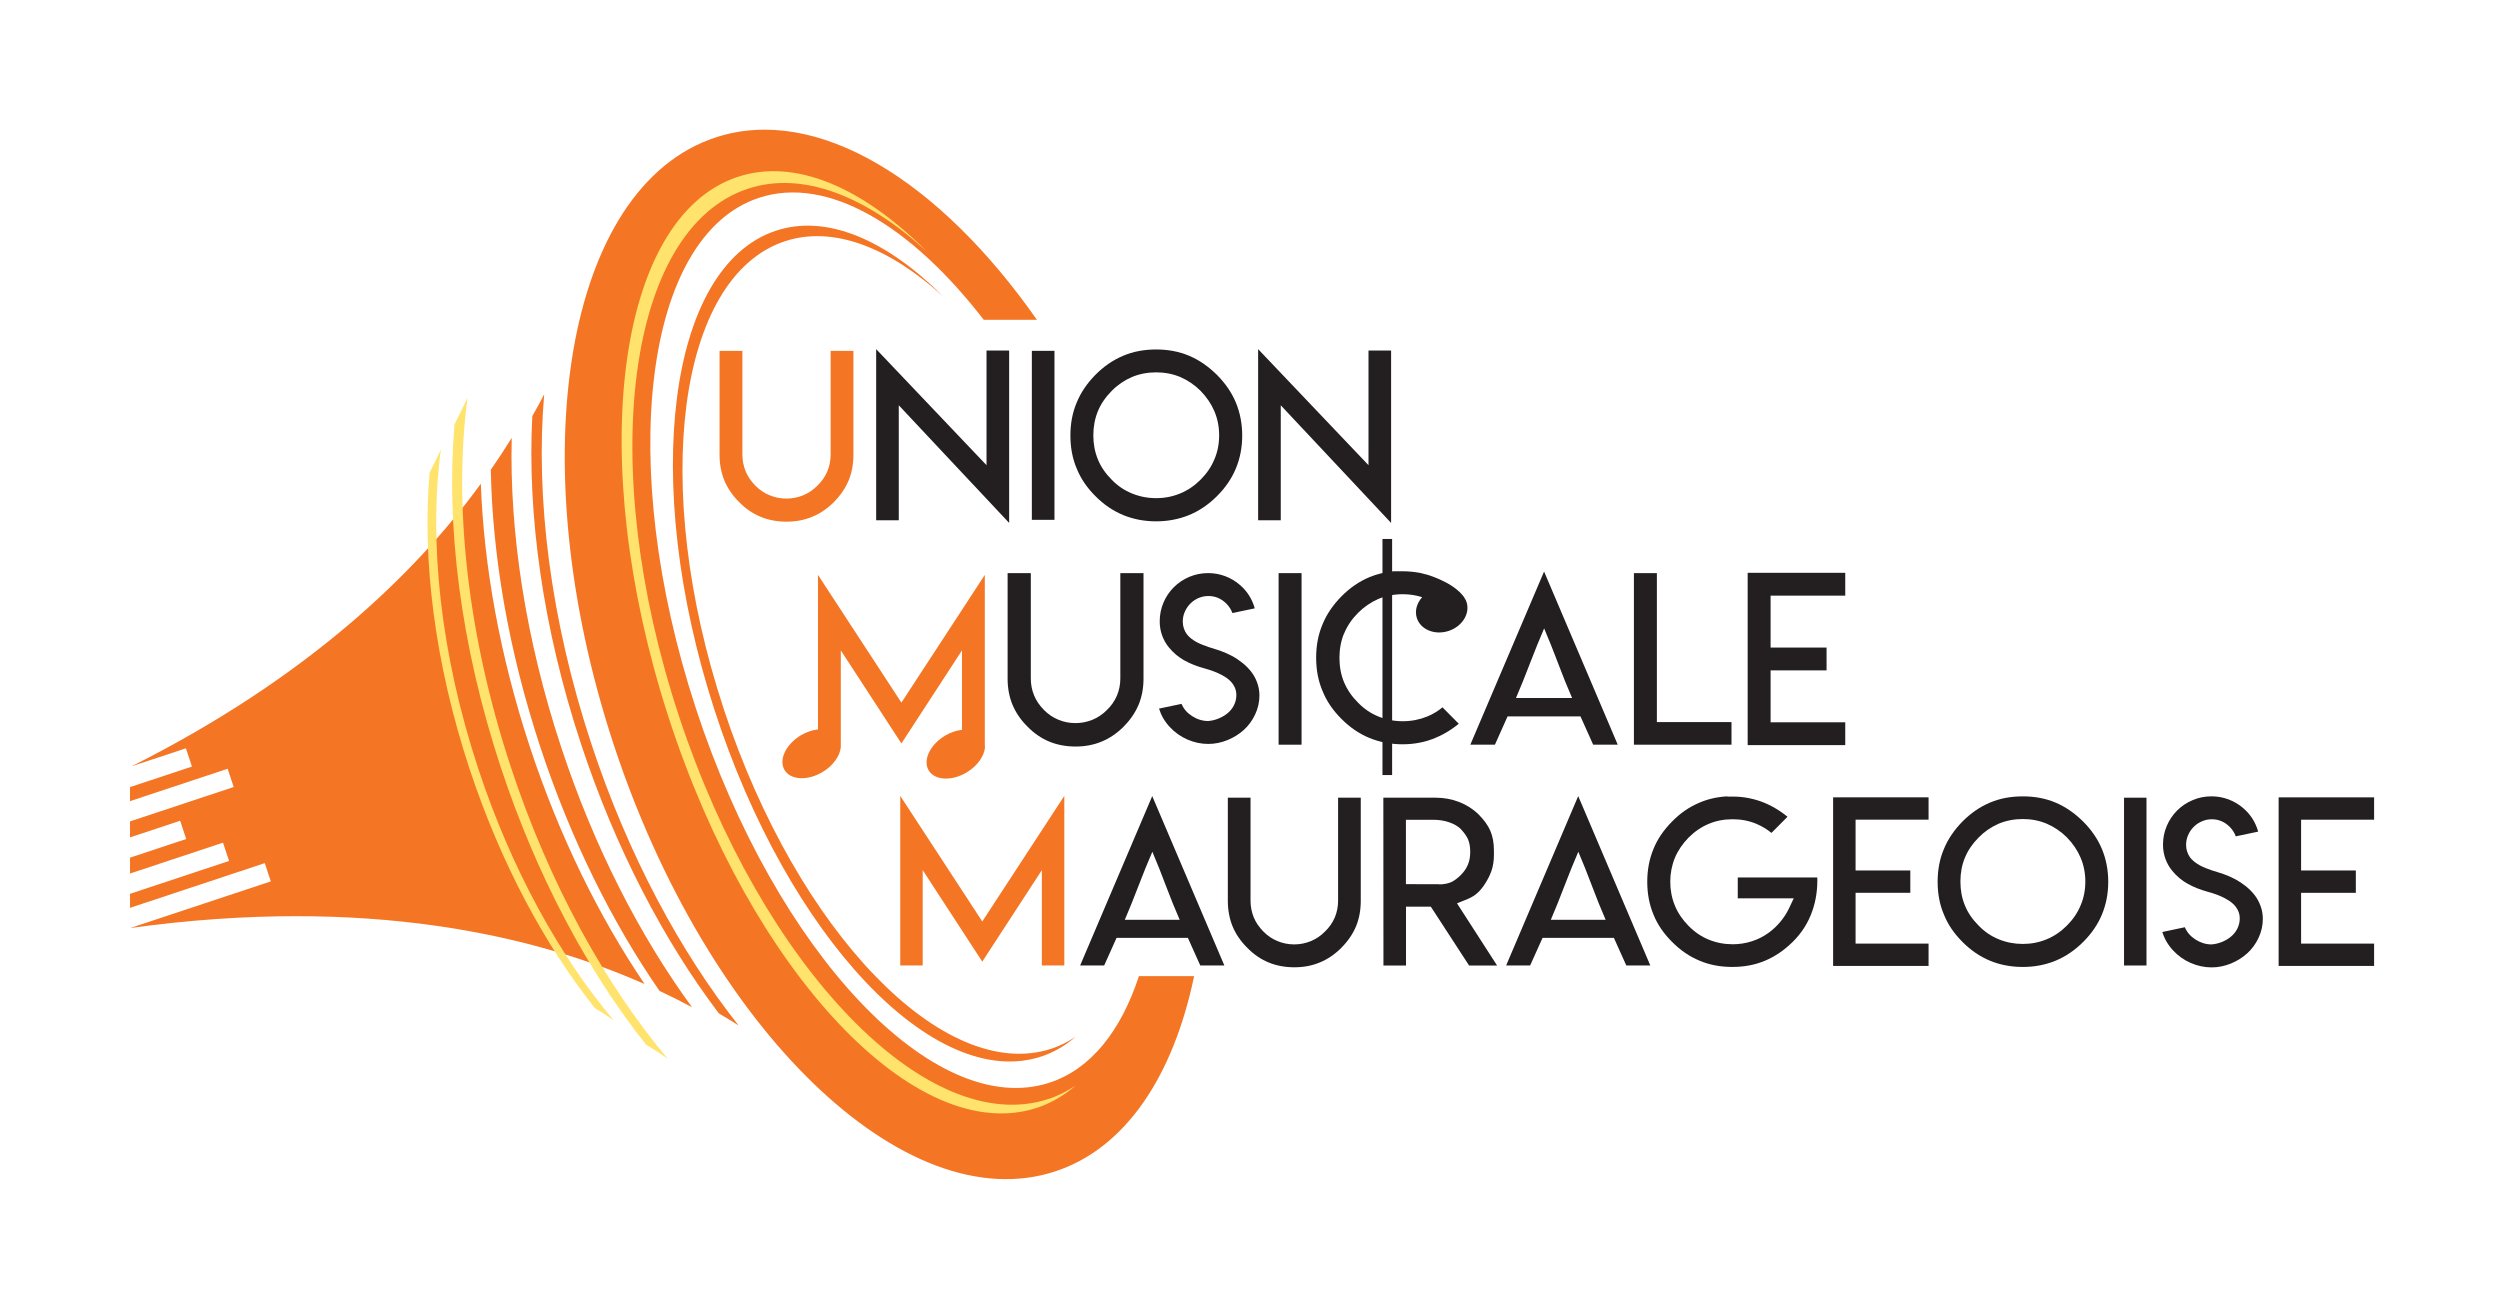 <?xml version="1.0" encoding="UTF-8" standalone="no"?>
<!-- Created with Inkscape (http://www.inkscape.org/) -->

<svg
   xmlns:dc="http://purl.org/dc/elements/1.1/"
   xmlns:cc="http://creativecommons.org/ns#"
   xmlns:rdf="http://www.w3.org/1999/02/22-rdf-syntax-ns#"
   xmlns:svg="http://www.w3.org/2000/svg"
   xmlns="http://www.w3.org/2000/svg"
   xmlns:sodipodi="http://sodipodi.sourceforge.net/DTD/sodipodi-0.dtd"
   xmlns:inkscape="http://www.inkscape.org/namespaces/inkscape"
   width="385.444"
   height="201.801"
   viewBox="0 0 101.982 53.393"
   version="1.1"
   id="svg994"
   inkscape:version="0.92.3 (2405546, 2018-03-11)"
   sodipodi:docname="logo.svg">
  <defs
     id="defs988" />
  <sodipodi:namedview
     id="base"
     pagecolor="#ffffff"
     bordercolor="#666666"
     borderopacity="1.0"
     inkscape:pageopacity="0.0"
     inkscape:pageshadow="2"
     inkscape:zoom="0.35"
     inkscape:cx="-410.13514"
     inkscape:cy="-139.09961"
     inkscape:document-units="mm"
     inkscape:current-layer="layer1"
     showgrid="false"
     units="px"
     fit-margin-top="20"
     fit-margin-left="20"
     fit-margin-bottom="20"
     fit-margin-right="20"
     inkscape:window-width="1366"
     inkscape:window-height="705"
     inkscape:window-x="-8"
     inkscape:window-y="-8"
     inkscape:window-maximized="1" />
  <g
     inkscape:label="Calque 1"
     inkscape:groupmode="layer"
     id="layer1"
     transform="translate(-66.938,-58.637)">
    <path
       inkscape:connector-curvature="0"
       style="fill:#f47524;stroke-width:0.265"
       d="m 113.398,98.457 c -0.732,2.23 -1.958,3.791 -3.643,4.344 -4.695,1.542 -11.155,-5.288 -14.427,-15.256 -3.272,-9.969 -2.119,-19.298 2.575,-20.84 2.779,-0.913 6.177,1.109 9.166,4.979 h 2.169 c -3.994,-5.704 -8.988,-8.793 -13.106,-7.441 -6.128,2.012 -7.995,13.085 -4.171,24.733 3.824,11.647 11.893,19.458 18.02,17.446 2.881,-0.946 4.82,-3.896 5.669,-7.966 z"
       id="path6" />
    <g
       transform="matrix(0.265,0,0,0.265,64.237,1.107)"
       id="g18">
      <path
         style="fill:#f47524"
         inkscape:connector-curvature="0"
         d="m 141.565,271.101 v 10.287 5.704 c 0,1.435 -0.243,2.748 -0.735,3.957 -0.51,1.207 -1.272,2.32 -2.271,3.325 v 0.016 c -1.06,1.035 -2.176,1.789 -3.344,2.252 -1.2,0.504 -2.514,0.758 -3.934,0.758 -1.448,0 -2.774,-0.25 -3.971,-0.739 -1.248,-0.509 -2.368,-1.273 -3.344,-2.287 -1.015,-1.005 -1.77,-2.118 -2.273,-3.325 -0.489,-1.209 -0.736,-2.522 -0.736,-3.957 v -5.704 -10.287 h 3.515 v 10.287 5.092 0.59 c 0,0.915 0.173,1.774 0.508,2.597 0.317,0.766 0.813,1.494 1.49,2.185 0.655,0.666 1.388,1.158 2.206,1.483 0.79,0.336 1.652,0.508 2.587,0.508 0.889,0 1.744,-0.172 2.574,-0.508 0.814,-0.339 1.543,-0.83 2.179,-1.483 0.647,-0.61 1.153,-1.338 1.53,-2.185 0.337,-0.823 0.508,-1.682 0.508,-2.597 v -0.59 -5.092 -10.287 z"
         id="path8" />
      <path
         style="fill:#231f20"
         inkscape:connector-curvature="0"
         d="m 162.052,288.703 v -3.1 -14.551 h 3.483 v 26.538 l -16.99,-18.107 v 1.994 15.709 h -3.481 v -26.349 z"
         id="path10" />
      <path
         style="fill:#231f20"
         inkscape:connector-curvature="0"
         d="m 169.03,271.101 h 3.482 v 26.014 h -3.482 z"
         id="path12" />
      <path
         style="fill:#231f20"
         inkscape:connector-curvature="0"
         d="m 193.229,271.854 c 1.523,0.64 2.953,1.625 4.286,2.936 1.307,1.311 2.278,2.733 2.922,4.271 0.648,1.575 0.975,3.271 0.975,5.075 0,1.821 -0.327,3.511 -0.975,5.073 -0.645,1.553 -1.616,2.972 -2.922,4.269 -1.28,1.278 -2.713,2.255 -4.286,2.903 -1.578,0.643 -3.26,0.963 -5.059,0.963 -1.818,0 -3.509,-0.32 -5.073,-0.963 -1.562,-0.643 -2.982,-1.609 -4.27,-2.903 -1.318,-1.308 -2.283,-2.736 -2.902,-4.284 -0.643,-1.521 -0.96,-3.204 -0.96,-5.058 0,-1.844 0.317,-3.529 0.96,-5.054 0.62,-1.527 1.584,-2.966 2.902,-4.303 1.309,-1.317 2.731,-2.285 4.27,-2.925 1.517,-0.644 3.208,-0.966 5.073,-0.966 1.842,0 3.529,0.322 5.059,0.966 z m -8.784,3.271 c -1.179,0.514 -2.218,1.223 -3.117,2.136 -0.95,0.956 -1.665,1.996 -2.132,3.13 -0.466,1.142 -0.701,2.378 -0.701,3.712 0,1.354 0.235,2.588 0.701,3.706 0.454,1.132 1.166,2.172 2.132,3.134 0.899,0.931 1.938,1.638 3.117,2.113 1.163,0.477 2.409,0.721 3.725,0.721 1.308,0 2.537,-0.244 3.692,-0.721 1.157,-0.475 2.197,-1.182 3.132,-2.113 0.958,-0.961 1.669,-2.001 2.132,-3.134 0.492,-1.132 0.734,-2.364 0.734,-3.706 0,-1.319 -0.243,-2.554 -0.734,-3.712 -0.479,-1.118 -1.181,-2.164 -2.119,-3.13 -0.929,-0.926 -1.977,-1.633 -3.146,-2.136 -1.155,-0.478 -2.385,-0.713 -3.692,-0.713 -1.315,0 -2.561,0.235 -3.724,0.713 z"
         id="path14" />
      <path
         style="fill:#231f20"
         inkscape:connector-curvature="0"
         d="m 220.853,288.703 v -3.1 -14.551 h 3.479 v 26.538 l -16.986,-18.107 v 1.994 15.709 h -3.484 v -26.349 z"
         id="path16" />
    </g>
    <g
       transform="matrix(0.265,0,0,0.265,64.237,1.107)"
       id="g42">
      <path
         style="fill:#f47524"
         inkscape:connector-curvature="0"
         d="m 161.4,358.939 12.628,-19.332 v 26.11 h -3.458 v -14.681 l -9.17,14.088 -9.172,-14.088 v 14.681 h -3.457 v -26.11 z"
         id="path20" />
      <path
         style="fill:#231f20"
         inkscape:connector-curvature="0"
         d="m 198.664,365.718 h -3.705 l -1.911,-4.253 h -5.497 -5.481 l -1.908,4.253 h -3.7 l 11.099,-26.078 z m -11.113,-7.038 h 4.234 c -0.708,-1.62 -1.413,-3.364 -2.114,-5.225 -0.7,-1.866 -1.397,-3.615 -2.093,-5.248 -0.704,1.633 -1.416,3.382 -2.129,5.248 -0.712,1.861 -1.414,3.605 -2.109,5.225 z"
         id="path22" />
      <path
         style="fill:#231f20"
         inkscape:connector-curvature="0"
         d="m 219.661,339.887 v 10.213 5.664 c 0,1.424 -0.239,2.729 -0.729,3.928 -0.506,1.199 -1.263,2.305 -2.26,3.297 v 0.016 c -1.054,1.032 -2.154,1.776 -3.314,2.242 -1.195,0.503 -2.5,0.746 -3.911,0.746 -1.438,0 -2.748,-0.241 -3.941,-0.73 -1.237,-0.506 -2.347,-1.268 -3.318,-2.274 -1.006,-0.992 -1.762,-2.099 -2.261,-3.297 -0.483,-1.199 -0.729,-2.504 -0.729,-3.928 V 350.1 339.887 h 3.495 v 10.213 5.058 0.59 c 0,0.902 0.169,1.755 0.5,2.57 0.314,0.762 0.806,1.485 1.477,2.17 0.646,0.659 1.378,1.152 2.191,1.477 0.786,0.336 1.646,0.505 2.568,0.505 0.883,0 1.731,-0.169 2.555,-0.505 0.81,-0.333 1.533,-0.828 2.17,-1.477 0.638,-0.606 1.143,-1.323 1.514,-2.17 0.333,-0.815 0.503,-1.667 0.503,-2.57 v -0.59 -5.058 -10.213 z"
         id="path24" />
      <path
         style="fill:#231f20"
         inkscape:connector-curvature="0"
         d="m 223.137,339.887 h 8.061 c 1.285,0 2.5,0.226 3.647,0.677 1.09,0.431 2.063,1.042 2.919,1.859 0.88,0.888 1.492,1.739 1.838,2.551 0.371,0.852 0.557,1.862 0.557,3.04 v 0.73 c 0,0.892 -0.135,1.718 -0.399,2.47 -0.255,0.714 -0.647,1.461 -1.18,2.241 -0.455,0.622 -0.883,1.083 -1.288,1.366 -0.381,0.294 -0.915,0.577 -1.598,0.839 l -1.215,0.487 0.716,1.115 5.451,8.456 h -4.31 l -5.886,-9.052 h -3.823 v 9.052 h -3.473 z m 8.582,13.32 0.018,0.024 c 0.705,0 1.322,-0.12 1.855,-0.35 0.476,-0.223 0.968,-0.588 1.478,-1.099 0.521,-0.519 0.891,-1.075 1.113,-1.665 0.224,-0.538 0.329,-1.175 0.329,-1.93 0,-0.68 -0.104,-1.308 -0.329,-1.875 -0.21,-0.486 -0.577,-1.007 -1.096,-1.564 v -0.016 c -0.475,-0.461 -1.097,-0.822 -1.876,-1.078 -0.729,-0.244 -1.514,-0.365 -2.359,-0.365 h -3.164 -1.075 v 1.093 7.734 1.077 h 1.075 l 1.302,0.014 h 0.867 z"
         id="path26" />
      <path
         style="fill:#231f20"
         inkscape:connector-curvature="0"
         d="m 264.233,365.718 h -3.696 l -1.911,-4.253 h -5.498 -5.483 l -1.914,4.253 h -3.693 l 11.096,-26.078 z m -11.105,-7.038 h 4.229 c -0.709,-1.62 -1.411,-3.364 -2.109,-5.225 -0.7,-1.866 -1.399,-3.615 -2.098,-5.248 -0.706,1.633 -1.414,3.382 -2.127,5.248 -0.708,1.861 -1.413,3.605 -2.105,5.225 z"
         id="path28" />
      <path
         style="fill:#231f20"
         inkscape:connector-curvature="0"
         d="m 276.095,339.715 h 0.78 c 0.916,0 1.792,0.084 2.625,0.259 0.877,0.184 1.697,0.438 2.448,0.763 0.775,0.333 1.531,0.747 2.26,1.235 0.323,0.218 0.706,0.499 1.145,0.848 l -2.468,2.485 c -0.706,-0.569 -1.475,-1.029 -2.309,-1.389 -1.124,-0.472 -2.345,-0.712 -3.662,-0.712 -1.358,0 -2.588,0.241 -3.685,0.712 -1.125,0.463 -2.161,1.169 -3.11,2.117 -0.938,0.96 -1.64,1.999 -2.101,3.108 -0.475,1.166 -0.713,2.402 -0.713,3.683 0,1.299 0.238,2.528 0.713,3.684 0.461,1.122 1.164,2.157 2.101,3.11 0.938,0.951 1.976,1.657 3.11,2.118 1.159,0.474 2.386,0.712 3.685,0.712 1.017,0 2.006,-0.153 2.964,-0.463 0.907,-0.283 1.778,-0.728 2.628,-1.342 0.68,-0.511 1.27,-1.069 1.771,-1.686 0.521,-0.625 0.956,-1.299 1.304,-2.03 l 0.729,-1.545 h -1.72 -6.895 v -3.215 h 0.293 11.954 c 0.043,1.828 -0.204,3.53 -0.749,5.095 -0.625,1.836 -1.646,3.451 -3.059,4.84 -1.308,1.284 -2.726,2.247 -4.255,2.885 -1.516,0.638 -3.192,0.953 -5.017,0.953 -1.844,0 -3.517,-0.314 -5.023,-0.953 -1.553,-0.638 -2.967,-1.602 -4.235,-2.885 -1.324,-1.307 -2.285,-2.721 -2.886,-4.235 -0.638,-1.532 -0.955,-3.21 -0.955,-5.042 0,-1.819 0.317,-3.493 0.955,-5.037 0.601,-1.506 1.562,-2.917 2.886,-4.253 1.261,-1.289 2.672,-2.255 4.235,-2.901 1.274,-0.545 2.687,-0.867 4.239,-0.955 z"
         id="path30" />
      <path
         style="fill:#231f20"
         inkscape:connector-curvature="0"
         d="m 307.067,339.833 v 3.441 h -10.157 -1.079 v 1.077 5.646 1.093 h 1.079 7.346 v 3.441 h -7.346 -1.079 v 1.08 5.64 1.096 h 1.079 10.157 v 3.436 h -10.157 -4.537 v -25.949 h 14.694 z"
         id="path32" />
      <path
         style="fill:#231f20"
         inkscape:connector-curvature="0"
         d="m 326.595,340.635 c 1.518,0.636 2.937,1.609 4.26,2.917 1.294,1.294 2.26,2.71 2.899,4.238 0.645,1.564 0.97,3.245 0.97,5.037 0,1.808 -0.325,3.491 -0.97,5.042 -0.64,1.538 -1.605,2.949 -2.899,4.235 -1.276,1.273 -2.698,2.24 -4.26,2.885 -1.563,0.638 -3.237,0.953 -5.021,0.953 -1.808,0 -3.488,-0.314 -5.035,-0.953 -1.552,-0.638 -2.963,-1.602 -4.24,-2.885 -1.308,-1.299 -2.269,-2.715 -2.881,-4.255 -0.643,-1.509 -0.956,-3.179 -0.956,-5.021 0,-1.829 0.313,-3.504 0.956,-5.021 0.612,-1.514 1.573,-2.933 2.881,-4.269 1.3,-1.3 2.708,-2.265 4.24,-2.901 1.505,-0.642 3.183,-0.955 5.035,-0.955 1.831,-0.002 3.505,0.311 5.021,0.953 z m -8.72,3.247 c -1.168,0.508 -2.199,1.215 -3.091,2.121 -0.949,0.952 -1.655,1.986 -2.12,3.11 -0.465,1.13 -0.695,2.361 -0.695,3.681 0,1.345 0.23,2.57 0.695,3.682 0.449,1.125 1.164,2.157 2.12,3.11 0.892,0.926 1.923,1.628 3.091,2.099 1.158,0.476 2.395,0.715 3.699,0.715 1.298,0 2.523,-0.239 3.664,-0.715 1.15,-0.471 2.186,-1.172 3.111,-2.099 0.953,-0.953 1.654,-1.985 2.117,-3.11 0.487,-1.122 0.731,-2.351 0.731,-3.682 0,-1.313 -0.244,-2.538 -0.731,-3.681 -0.471,-1.115 -1.174,-2.149 -2.101,-3.11 -0.921,-0.916 -1.964,-1.623 -3.128,-2.121 -1.141,-0.474 -2.366,-0.711 -3.664,-0.711 -1.303,-10e-4 -2.54,0.237 -3.698,0.711 z"
         id="path34" />
      <path
         style="fill:#231f20"
         inkscape:connector-curvature="0"
         d="m 337.155,339.887 h 3.457 v 25.831 h -3.457 z"
         id="path36" />
      <path
         style="fill:#231f20"
         inkscape:connector-curvature="0"
         d="m 352.197,362.107 c 0.512,-0.204 0.977,-0.471 1.387,-0.807 0.413,-0.331 0.749,-0.744 1,-1.228 0.247,-0.487 0.382,-1.011 0.382,-1.562 0.008,-0.463 -0.087,-0.897 -0.288,-1.302 -0.207,-0.4 -0.467,-0.741 -0.789,-1.027 -0.311,-0.283 -0.707,-0.548 -1.167,-0.794 -0.469,-0.244 -0.913,-0.448 -1.34,-0.595 -0.418,-0.154 -0.89,-0.302 -1.397,-0.438 -1.146,-0.317 -2.162,-0.727 -3.051,-1.228 -0.893,-0.498 -1.674,-1.154 -2.344,-1.966 -0.46,-0.548 -0.813,-1.174 -1.066,-1.865 -0.248,-0.692 -0.37,-1.411 -0.37,-2.164 0,-1.02 0.188,-1.977 0.571,-2.883 0.384,-0.907 0.917,-1.701 1.6,-2.386 0.692,-0.691 1.495,-1.223 2.405,-1.604 0.911,-0.388 1.874,-0.579 2.89,-0.579 0.925,0 1.8,0.166 2.64,0.478 0.839,0.32 1.591,0.771 2.257,1.351 1.128,0.966 1.885,2.173 2.287,3.603 l -3.448,0.727 c -0.188,-0.532 -0.495,-1.018 -0.932,-1.464 -0.784,-0.776 -1.707,-1.165 -2.763,-1.165 -0.53,0 -1.038,0.107 -1.512,0.314 -0.481,0.202 -0.908,0.491 -1.266,0.851 -0.367,0.368 -0.656,0.794 -0.862,1.272 -0.207,0.475 -0.313,0.979 -0.313,1.502 0,0.381 0.058,0.737 0.172,1.069 0.116,0.329 0.259,0.613 0.439,0.859 0.178,0.242 0.408,0.47 0.69,0.692 0.28,0.214 0.554,0.393 0.817,0.537 0.263,0.143 0.58,0.292 0.945,0.435 0.363,0.148 0.681,0.264 0.948,0.349 0.268,0.082 0.585,0.18 0.947,0.296 0.367,0.117 0.646,0.209 0.834,0.27 0.635,0.232 1.233,0.492 1.8,0.796 0.566,0.307 1.108,0.665 1.633,1.088 0.524,0.424 0.972,0.881 1.348,1.371 0.375,0.492 0.677,1.051 0.902,1.678 0.228,0.625 0.338,1.278 0.338,1.956 0,1.021 -0.225,1.995 -0.661,2.927 -0.439,0.929 -1.021,1.726 -1.749,2.382 -0.726,0.659 -1.57,1.18 -2.525,1.572 -0.958,0.386 -1.939,0.585 -2.949,0.585 -1.108,0 -2.18,-0.233 -3.215,-0.683 -1.041,-0.448 -1.94,-1.093 -2.719,-1.93 -0.773,-0.829 -1.323,-1.776 -1.653,-2.835 l 3.466,-0.733 c 0.326,0.775 0.875,1.406 1.655,1.903 0.781,0.495 1.593,0.741 2.447,0.741 0.536,-0.037 1.061,-0.159 1.579,-0.366 z"
         id="path38" />
      <path
         style="fill:#231f20"
         inkscape:connector-curvature="0"
         d="m 375.65,339.833 v 3.441 h -10.161 -1.077 v 1.077 5.646 1.093 h 1.077 7.348 v 3.441 h -7.348 -1.077 v 1.08 5.64 1.096 h 1.077 10.161 v 3.436 h -10.161 -4.536 v -25.949 h 14.697 z"
         id="path40" />
    </g>
    <g
       transform="matrix(0.265,0,0,0.265,64.237,1.107)"
       id="g62">
      <path
         style="fill:#231f20"
         inkscape:connector-curvature="0"
         d="m 186.219,305.319 v 10.444 5.789 c 0,1.456 -0.248,2.792 -0.749,4.012 -0.519,1.228 -1.29,2.361 -2.308,3.375 v 0.016 c -1.074,1.052 -2.205,1.818 -3.39,2.295 -1.224,0.509 -2.55,0.762 -4,0.762 -1.465,0 -2.809,-0.249 -4.027,-0.747 -1.266,-0.521 -2.393,-1.298 -3.391,-2.327 -1.03,-1.013 -1.796,-2.146 -2.309,-3.375 -0.499,-1.22 -0.746,-2.557 -0.746,-4.012 v -5.789 -10.444 h 3.571 v 10.444 5.167 0.601 c 0,0.929 0.169,1.802 0.517,2.634 0.317,0.781 0.824,1.521 1.505,2.218 0.665,0.672 1.408,1.178 2.238,1.51 0.805,0.337 1.685,0.512 2.631,0.512 0.901,0 1.769,-0.175 2.606,-0.512 0.836,-0.346 1.572,-0.851 2.224,-1.51 0.651,-0.618 1.165,-1.356 1.541,-2.218 0.346,-0.832 0.518,-1.705 0.518,-2.634 v -0.601 -5.167 -10.444 h 3.569 z"
         id="path44" />
      <path
         style="fill:#231f20"
         inkscape:connector-curvature="0"
         d="m 207.014,305.319 h 3.534 v 26.41 h -3.534 z"
         id="path46" />
      <path
         style="fill:#231f20"
         inkscape:connector-curvature="0"
         d="m 259.22,331.729 h -3.782 l -1.954,-4.353 h -5.619 -5.605 l -1.947,4.353 h -3.786 l 11.352,-26.656 z m -11.355,-7.192 h 4.326 c -0.722,-1.66 -1.445,-3.444 -2.157,-5.349 -0.721,-1.903 -1.431,-3.692 -2.146,-5.362 -0.716,1.67 -1.441,3.459 -2.173,5.362 -0.725,1.905 -1.448,3.689 -2.157,5.349 z"
         id="path48" />
      <path
         style="fill:#231f20"
         inkscape:connector-curvature="0"
         d="m 265.242,305.319 v 21.809 1.12 h 1.101 10.388 v 3.481 h -15.024 v -26.41 z"
         id="path50" />
      <path
         style="fill:#231f20"
         inkscape:connector-curvature="0"
         d="m 294.241,305.269 v 3.516 h -10.391 -1.101 v 1.1 5.77 1.122 h 1.101 7.515 v 3.512 h -7.515 -1.101 v 1.104 5.771 1.118 h 1.101 10.391 v 3.512 H 283.85 279.22 V 305.27 h 15.021 z"
         id="path52" />
      <path
         style="fill:#f47524"
         inkscape:connector-curvature="0"
         d="M 161.789,331.739 V 305.592 L 148.95,325.25 136.109,305.592 v 23.787 c -0.864,0.093 -1.792,0.392 -2.673,0.929 -2.301,1.395 -3.407,3.782 -2.466,5.333 0.941,1.547 3.567,1.671 5.871,0.278 1.617,-0.984 2.639,-2.454 2.775,-3.782 h 0.006 v -14.925 l 9.328,14.324 9.327,-14.324 v 12.228 c -0.859,0.097 -1.778,0.396 -2.652,0.927 -2.302,1.396 -3.405,3.784 -2.465,5.332 0.942,1.548 3.569,1.673 5.867,0.276 1.626,-0.985 2.651,-2.465 2.786,-3.797 z"
         id="path54" />
      <path
         style="fill:#231f20"
         inkscape:connector-curvature="0"
         d="m 228.295,312.231 c 0.57,1.781 2.747,2.673 4.862,1.997 2.112,-0.68 3.362,-2.67 2.791,-4.452 -0.024,-0.08 -0.071,-0.148 -0.104,-0.223 l 0.044,0.027 c -0.041,-0.087 -0.099,-0.171 -0.148,-0.255 -0.136,-0.263 -0.297,-0.504 -0.498,-0.711 -1.85,-2.132 -5.642,-3.139 -5.642,-3.139 l 0.054,0.035 c -0.291,-0.081 -0.58,-0.168 -0.873,-0.228 -0.884,-0.164 -1.78,-0.249 -2.687,-0.249 h -1.414 c -1.304,0.128 -2.528,0.43 -3.673,0.902 -1.555,0.646 -2.992,1.628 -4.309,2.949 -1.331,1.354 -2.31,2.8 -2.93,4.343 -0.654,1.541 -0.975,3.248 -0.975,5.107 0,1.87 0.32,3.57 0.975,5.104 0.62,1.564 1.599,3.007 2.93,4.326 1.293,1.306 2.73,2.283 4.309,2.934 1.58,0.646 3.28,0.969 5.104,0.969 0.941,0 1.835,-0.09 2.686,-0.265 0.81,-0.153 1.643,-0.41 2.488,-0.781 0.789,-0.329 1.555,-0.744 2.296,-1.25 0.425,-0.284 0.814,-0.571 1.168,-0.865 l -2.508,-2.527 c -0.685,0.578 -1.466,1.047 -2.348,1.413 -1.192,0.481 -2.444,0.725 -3.764,0.725 -1.321,0 -2.567,-0.244 -3.745,-0.725 -1.188,-0.482 -2.237,-1.196 -3.143,-2.139 -0.944,-0.929 -1.66,-1.977 -2.152,-3.143 -0.475,-1.145 -0.708,-2.396 -0.708,-3.762 0,-1.341 0.233,-2.591 0.708,-3.743 h 0.014 c 0.482,-1.166 1.194,-2.222 2.138,-3.163 0.929,-0.929 1.978,-1.646 3.143,-2.155 1.178,-0.483 2.424,-0.723 3.745,-0.723 1.044,0 2.039,0.158 2.988,0.46 -0.825,0.907 -1.177,2.097 -0.822,3.207 z"
         id="path56" />
      <rect
         style="fill:#231f20"
         x="223.003"
         y="300.06"
         width="1.486"
         height="36.342"
         id="rect58" />
      <path
         style="fill:#231f20"
         inkscape:connector-curvature="0"
         d="m 197.744,327.712 c 0.513,-0.206 0.973,-0.472 1.39,-0.805 0.41,-0.332 0.743,-0.743 0.996,-1.232 0.251,-0.48 0.379,-1 0.379,-1.554 0.009,-0.463 -0.086,-0.899 -0.288,-1.306 -0.202,-0.398 -0.464,-0.74 -0.781,-1.023 -0.317,-0.286 -0.707,-0.548 -1.173,-0.794 -0.465,-0.246 -0.912,-0.445 -1.333,-0.594 -0.423,-0.154 -0.888,-0.301 -1.398,-0.441 -1.141,-0.315 -2.16,-0.721 -3.052,-1.22 -0.888,-0.5 -1.668,-1.153 -2.336,-1.966 -0.462,-0.548 -0.811,-1.17 -1.063,-1.862 -0.25,-0.689 -0.371,-1.409 -0.371,-2.16 0,-1.015 0.188,-1.973 0.57,-2.877 0.378,-0.906 0.915,-1.703 1.599,-2.385 0.691,-0.689 1.488,-1.221 2.401,-1.606 0.912,-0.382 1.871,-0.573 2.887,-0.573 0.921,0 1.8,0.162 2.638,0.479 0.831,0.313 1.582,0.765 2.252,1.345 1.123,0.969 1.884,2.173 2.284,3.603 l -3.443,0.721 c -0.189,-0.531 -0.499,-1.015 -0.935,-1.459 -0.785,-0.773 -1.702,-1.161 -2.759,-1.161 -0.528,0 -1.034,0.104 -1.514,0.306 -0.476,0.207 -0.898,0.491 -1.258,0.855 -0.368,0.365 -0.657,0.791 -0.86,1.269 -0.212,0.475 -0.312,0.98 -0.312,1.503 0,0.377 0.059,0.732 0.171,1.063 0.117,0.331 0.259,0.617 0.437,0.857 0.177,0.241 0.403,0.473 0.687,0.693 0.281,0.212 0.557,0.396 0.819,0.54 0.265,0.143 0.583,0.286 0.946,0.433 0.365,0.145 0.681,0.261 0.945,0.346 0.269,0.082 0.583,0.188 0.951,0.299 0.362,0.116 0.64,0.206 0.83,0.27 0.627,0.225 1.226,0.49 1.793,0.792 0.566,0.305 1.108,0.668 1.633,1.092 0.519,0.419 0.969,0.877 1.347,1.369 0.378,0.491 0.68,1.05 0.9,1.67 0.228,0.628 0.341,1.279 0.341,1.957 0,1.019 -0.224,1.993 -0.665,2.928 -0.438,0.928 -1.021,1.723 -1.745,2.376 -0.729,0.657 -1.565,1.177 -2.522,1.567 -0.955,0.385 -1.94,0.585 -2.948,0.585 -1.101,0 -2.177,-0.229 -3.21,-0.68 -1.035,-0.453 -1.938,-1.095 -2.712,-1.926 -0.776,-0.826 -1.323,-1.775 -1.654,-2.833 l 3.463,-0.732 c 0.323,0.778 0.875,1.407 1.654,1.903 0.775,0.495 1.595,0.739 2.445,0.739 0.536,-0.039 1.06,-0.165 1.574,-0.371 z"
         id="path60" />
    </g>
    <path
       inkscape:connector-curvature="0"
       style="fill:#f47524;stroke-width:0.265"
       d="m 88.652,75.615 c -0.208,3.983 0.421,8.63 1.99,13.378 1.412,4.276 3.387,8.032 5.619,10.982 0.285,0.167 0.555,0.333 0.807,0.494 -2.389,-3.018 -4.51,-6.957 -6.003,-11.476 -1.687,-5.107 -2.288,-10.098 -1.928,-14.27 -0.149,0.288 -0.312,0.587 -0.486,0.892 z"
       id="path64" />
    <g
       transform="matrix(0.265,0,0,0.265,64.237,1.107)"
       id="g70">
      <path
         style="fill:#f47524"
         inkscape:connector-curvature="0"
         d="m 85.745,289.404 c 0.244,13.176 2.714,27.836 7.646,42.762 4.713,14.27 11.087,27.001 18.322,37.463 1.767,0.834 3.458,1.676 5.006,2.515 -7.977,-10.907 -15.025,-24.535 -20.125,-39.978 -5.553,-16.806 -7.991,-33.279 -7.629,-47.666 -0.975,1.587 -2.061,3.231 -3.22,4.904 z"
         id="path66" />
      <path
         style="fill:#f47524"
         inkscape:connector-curvature="0"
         d="m 91.79,332.167 c -4.665,-14.119 -7.124,-27.999 -7.58,-40.609 -10.06,13.794 -26.609,29.844 -53.755,43.493 l 8.354,-2.769 0.932,2.811 -9.535,3.163 v 2.16 l 15.029,-4.985 0.933,2.812 -15.961,5.294 v 2.458 l 7.716,-2.559 0.932,2.811 -8.648,2.869 v 2.442 l 14.313,-4.75 0.934,2.816 -15.246,5.058 v 2.158 l 20.74,-6.882 0.934,2.813 -21.642,7.179 c 36.406,-5.032 62.33,1.169 79.181,8.625 C 102.475,358.312 96.35,345.972 91.79,332.167 Z"
         id="path68" />
    </g>
    <path
       inkscape:connector-curvature="0"
       style="fill:#ffe36c;stroke-width:0.265"
       d="m 84.462,77.917 c -0.306,3.533 0.202,7.761 1.631,12.088 1.27,3.844 3.076,7.193 5.111,9.754 0.287,0.172 0.544,0.34 0.766,0.499 -2.201,-2.618 -4.165,-6.154 -5.518,-10.253 -1.559,-4.716 -2.025,-9.319 -1.531,-13.028 -0.135,0.297 -0.29,0.613 -0.459,0.94 z"
       id="path72" />
    <path
       inkscape:connector-curvature="0"
       style="fill:#ffe36c;stroke-width:0.265"
       d="m 85.48,75.947 c -0.355,4.093 0.234,8.991 1.89,14.002 1.471,4.453 3.563,8.333 5.92,11.298 0.332,0.199 0.63,0.393 0.887,0.578 -2.549,-3.032 -4.824,-7.127 -6.393,-11.877 -1.805,-5.463 -2.346,-10.794 -1.774,-15.091 -0.156,0.345 -0.336,0.711 -0.531,1.089 z"
       id="path74" />
    <path
       inkscape:connector-curvature="0"
       style="fill:#f47524;stroke-width:0.265"
       d="m 96.465,87.567 c -3.004,-9.093 -1.889,-17.641 2.493,-19.089 1.968,-0.649 4.26,0.251 6.462,2.259 -2.319,-2.315 -4.767,-3.384 -6.852,-2.681 -4.382,1.479 -5.498,10.218 -2.493,19.514 3.004,9.298 8.992,15.632 13.372,14.155 0.504,-0.171 0.96,-0.447 1.376,-0.8 -0.309,0.204 -0.635,0.373 -0.987,0.489 -4.38,1.445 -10.368,-4.751 -13.372,-13.847 z"
       id="path76" />
    <path
       inkscape:connector-curvature="0"
       style="fill:#ffe36c;stroke-width:0.265"
       d="m 94.637,87.855 c -3.387,-10.25 -2.13,-19.888 2.81,-21.519 2.219,-0.732 4.803,0.284 7.285,2.547 -2.614,-2.609 -5.374,-3.814 -7.724,-3.023 -4.94,1.668 -6.197,11.52 -2.81,21.999 3.386,10.482 10.137,17.622 15.075,15.958 0.569,-0.192 1.082,-0.503 1.552,-0.902 -0.348,0.23 -0.716,0.421 -1.113,0.551 -4.938,1.63 -11.688,-5.356 -15.075,-15.61 z"
       id="path78" />
  </g>
</svg>
